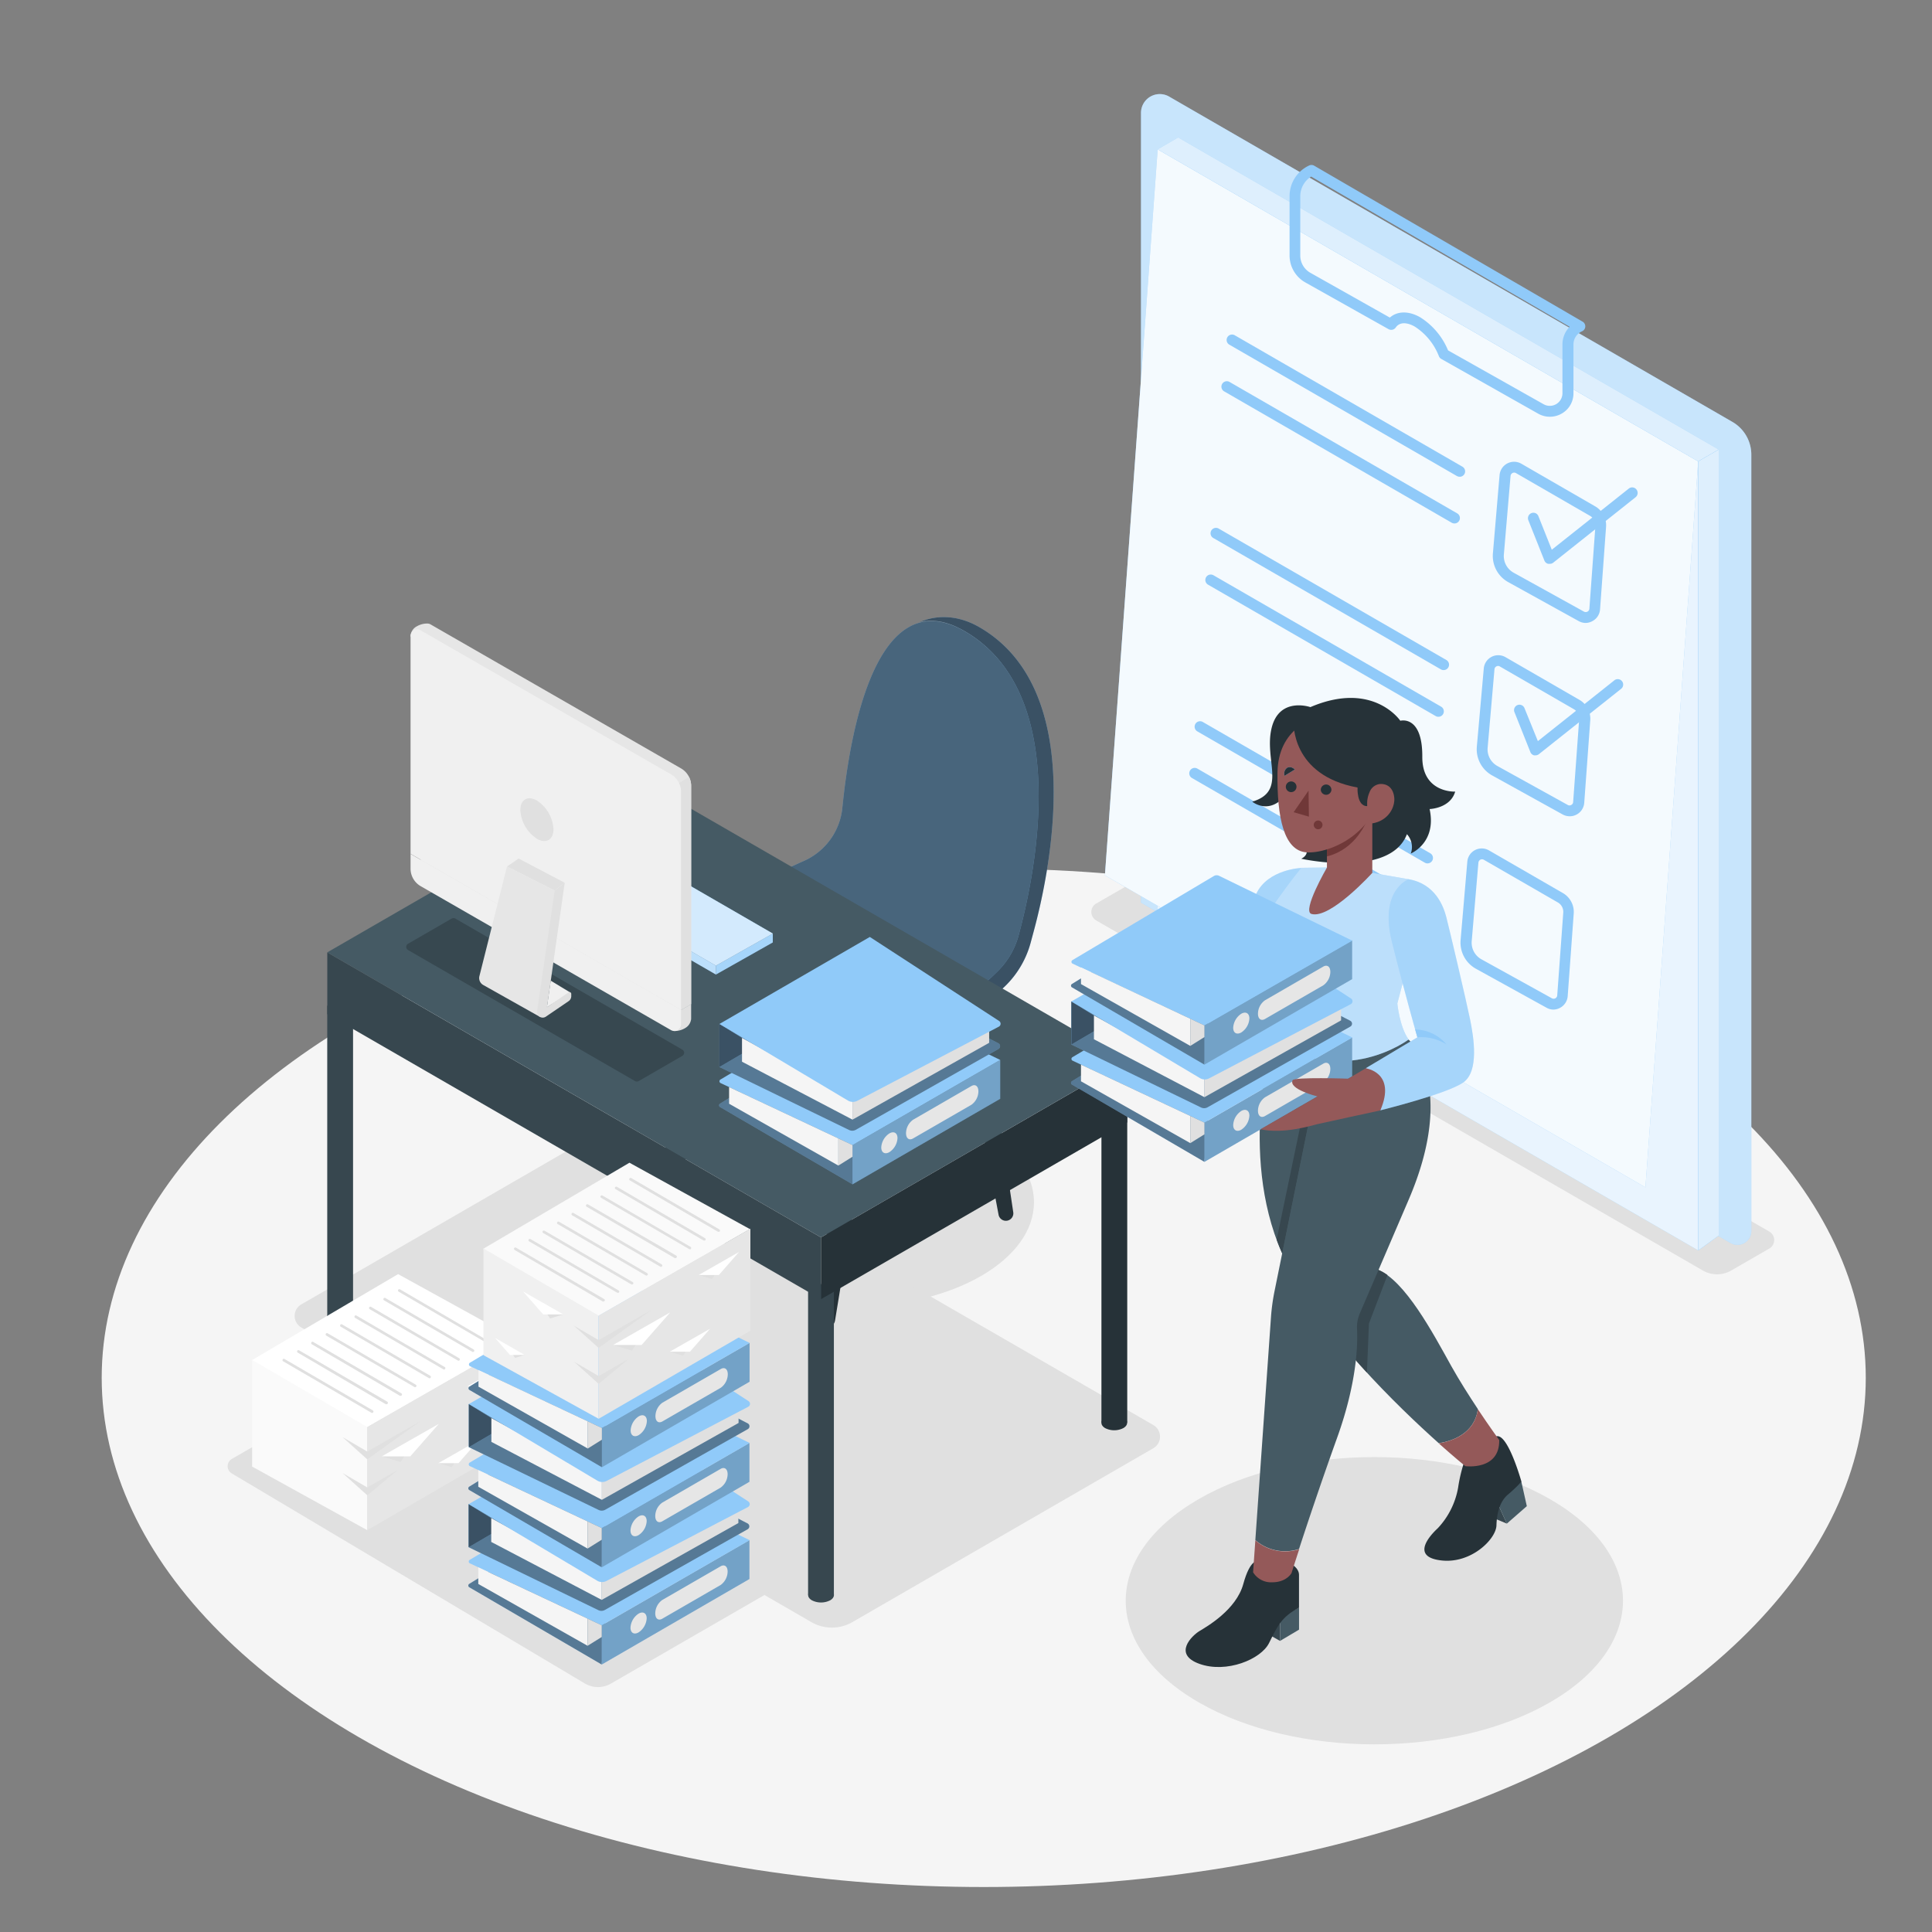 <svg xmlns="http://www.w3.org/2000/svg" viewBox="0 0 500 500"><rect x="0" y="0" width="500" height="500" fill="#808080" stroke="none"/><g id="freepik--Floor--inject-185"><ellipse cx="254.59" cy="356.57" rx="228.27" ry="131.79" style="fill:#f5f5f5"></ellipse></g><g id="freepik--Shadows--inject-185"><ellipse cx="220.85" cy="311.14" rx="46.74" ry="26.99" style="fill:#e0e0e0"></ellipse><path d="M401.18,388c25.13,14.51,25.13,38,0,52.54s-65.88,14.52-91,0-25.13-38,0-52.55S376.05,373.47,401.18,388Z" style="fill:#e0e0e0"></path><path d="M166.48,292.61l132,76.19a3.46,3.46,0,0,1,0,6l-77.88,45a10.61,10.61,0,0,1-10.62,0L78,343.56a3.45,3.45,0,0,1,0-6l77.89-45A10.59,10.59,0,0,1,166.48,292.61Z" style="fill:#e0e0e0"></path><path d="M115.61,349.3l91.48,54.39a2.18,2.18,0,0,1,0,3.76l-49,28.27a6.68,6.68,0,0,1-6.67,0L60,381.33a2.17,2.17,0,0,1,0-3.76l49-28.27A6.68,6.68,0,0,1,115.61,349.3Z" style="fill:#e0e0e0"></path><path d="M283.7,238.21l157,90.6a7.33,7.33,0,0,0,7.33,0l9.86-5.69a2.53,2.53,0,0,0,0-4.39L301,228.19a7.49,7.49,0,0,0-7.52,0l-9.76,5.63A2.53,2.53,0,0,0,283.7,238.21Z" style="fill:#e0e0e0"></path></g><g id="freepik--Tasks--inject-185"><path d="M295.29,233.61l152.56,88.08a3.59,3.59,0,0,0,5.39-3.1V117.65a9.79,9.79,0,0,0-4.89-8.46L302.58,25a4.86,4.86,0,0,0-7.29,4.21Z" style="fill:#90CAF9"></path><path d="M295.29,233.61l152.56,88.08a3.59,3.59,0,0,0,5.39-3.1V117.65a9.79,9.79,0,0,0-4.89-8.46L302.58,25a4.86,4.86,0,0,0-7.29,4.21Z" style="fill:#fff;opacity:0.5"></path><polygon points="299.61 242.84 439.5 323.6 439.5 119.41 299.61 38.65 299.61 242.84" style="fill:#90CAF9"></polygon><polygon points="299.61 242.84 439.5 323.6 439.5 119.41 299.61 38.65 299.61 242.84" style="fill:#fff;opacity:0.8"></polygon><polygon points="285.95 226.53 425.84 307.29 439.5 119.41 299.61 38.65 285.95 226.53" style="fill:#90CAF9"></polygon><polygon points="285.95 226.53 425.84 307.29 439.5 119.41 299.61 38.65 285.95 226.53" style="fill:#fff;opacity:0.9"></polygon><polygon points="299.61 38.65 439.5 119.41 444.8 116.35 304.91 35.58 299.61 38.65" style="fill:#90CAF9"></polygon><polygon points="299.61 38.65 439.5 119.41 444.8 116.35 304.91 35.58 299.61 38.65" style="fill:#fff;opacity:0.7"></polygon><polygon points="444.8 116.35 444.8 319.76 439.5 323.6 439.5 119.41 444.8 116.35" style="fill:#90CAF9"></polygon><polygon points="444.8 116.35 444.8 319.76 439.5 323.6 439.5 119.41 444.8 116.35" style="fill:#90CAF9"></polygon><polygon points="444.8 116.35 444.8 319.76 439.5 323.6 439.5 119.41 444.8 116.35" style="fill:#fff;opacity:0.7"></polygon><path d="M401,145.91a1.5,1.5,0,0,1-.37,0,1.41,1.41,0,0,1-.94-.84l-4.16-10.45a1.41,1.41,0,0,1,.79-1.82,1.39,1.39,0,0,1,1.82.78l3.46,8.69,19.91-15.81a1.4,1.4,0,0,1,2,.22,1.42,1.42,0,0,1-.22,2l-21.39,17A1.39,1.39,0,0,1,401,145.91Z" style="fill:#90CAF9"></path><path d="M377.75,123.38a1.46,1.46,0,0,1-.7-.18l-58.9-34a1.4,1.4,0,0,1,1.41-2.43l58.9,34a1.4,1.4,0,0,1-.71,2.62Z" style="fill:#90CAF9"></path><path d="M376.4,135.47a1.37,1.37,0,0,1-.7-.19l-58.9-34a1.4,1.4,0,0,1,1.41-2.43l58.9,34a1.4,1.4,0,0,1-.71,2.62Z" style="fill:#90CAF9"></path><path d="M410.39,161.22a3.7,3.7,0,0,1-1.82-.48l-18.21-10.07a7.75,7.75,0,0,1-4-7.43l1.73-20.31a3.77,3.77,0,0,1,5.62-2.93l19.15,11.06a5.65,5.65,0,0,1,2.79,5.26l-1.56,21.41a3.72,3.72,0,0,1-1.95,3A3.81,3.81,0,0,1,410.39,161.22Zm-18.51-38.91a.95.95,0,0,0-.95.86l-1.73,20.31a4.92,4.92,0,0,0,2.52,4.73l18.21,10.08a1,1,0,0,0,.91,0,.94.94,0,0,0,.49-.76l1.56-21.41a2.82,2.82,0,0,0-1.39-2.62h0l-19.16-11.06A.85.85,0,0,0,391.88,122.31Z" style="fill:#90CAF9"></path><path d="M373.59,173.42a1.39,1.39,0,0,1-.7-.19l-58.9-34a1.4,1.4,0,0,1,1.41-2.43l58.9,34a1.4,1.4,0,0,1-.71,2.62Z" style="fill:#90CAF9"></path><path d="M372.24,185.5a1.39,1.39,0,0,1-.7-.19l-58.9-34a1.4,1.4,0,0,1,1.41-2.43l58.9,34a1.4,1.4,0,0,1-.71,2.62Z" style="fill:#90CAF9"></path><path d="M406.23,211.25a3.83,3.83,0,0,1-1.82-.47L386.2,200.7a7.74,7.74,0,0,1-4-7.43L384,173a3.76,3.76,0,0,1,5.62-2.93l19.15,11.06h0a5.63,5.63,0,0,1,2.79,5.25L410,207.77a3.76,3.76,0,0,1-3.74,3.48Zm-18.51-38.91a1,1,0,0,0-.44.11.93.93,0,0,0-.51.76L385,193.51a4.92,4.92,0,0,0,2.52,4.73l18.21,10.08a.91.91,0,0,0,.91,0,.9.9,0,0,0,.49-.76l1.56-21.41a2.82,2.82,0,0,0-1.39-2.62l-19.16-11.06A.85.85,0,0,0,387.72,172.34Z" style="fill:#90CAF9"></path><path d="M397.37,195.48a1.57,1.57,0,0,1-.37,0,1.41,1.41,0,0,1-.94-.84l-4.16-10.44a1.4,1.4,0,0,1,2.61-1L398,191.8,417.88,176a1.41,1.41,0,0,1,1.75,2.2l-21.39,17A1.4,1.4,0,0,1,397.37,195.48Z" style="fill:#90CAF9"></path><path d="M369.44,223.45a1.37,1.37,0,0,1-.7-.19l-58.91-34a1.41,1.41,0,0,1,1.41-2.44l58.9,34a1.4,1.4,0,0,1-.7,2.62Z" style="fill:#90CAF9"></path><path d="M368.09,235.54a1.43,1.43,0,0,1-.71-.19l-58.9-34a1.4,1.4,0,1,1,1.41-2.43l58.9,34a1.41,1.41,0,0,1-.7,2.63Z" style="fill:#90CAF9"></path><path d="M402.07,261.28a3.65,3.65,0,0,1-1.81-.47L382,250.73a7.75,7.75,0,0,1-4-7.43l1.74-20.3a3.72,3.72,0,0,1,2-3,3.76,3.76,0,0,1,3.61.08l19.15,11.06h0a5.64,5.64,0,0,1,2.78,5.26l-1.56,21.41a3.74,3.74,0,0,1-1.95,3A3.8,3.8,0,0,1,402.07,261.28Zm-18.51-38.9a1,1,0,0,0-.44.1,1,1,0,0,0-.51.76l-1.73,20.3a4.91,4.91,0,0,0,2.52,4.73l18.22,10.08a.93.93,0,0,0,1.39-.75l1.56-21.42a2.8,2.8,0,0,0-1.39-2.62L384,222.5A1,1,0,0,0,383.56,222.38Z" style="fill:#90CAF9"></path><path d="M401.09,107.85a6,6,0,0,1-3-.79L373,92.89a1.39,1.39,0,0,1-.61-.7,16,16,0,0,0-6.19-7.63c-1-.6-3.62-1.79-5,.22a1.42,1.42,0,0,1-1.84.41L337.74,73.05a8,8,0,0,1-4-6.92V50.75a8.74,8.74,0,0,1,5.08-7.93,1.4,1.4,0,0,1,1.29.06l69.46,40.36a1.4,1.4,0,0,1-.14,2.5,3.71,3.71,0,0,0-2.22,3.4v12.62a6,6,0,0,1-3,5.25A6.09,6.09,0,0,1,401.09,107.85ZM374.76,90.68l24.72,13.93a3.27,3.27,0,0,0,4.88-2.85V89.14a6.51,6.51,0,0,1,1.87-4.57L339.33,45.7a6,6,0,0,0-2.82,5V66.13a5.14,5.14,0,0,0,2.61,4.47l20.57,11.59c1.95-1.72,4.9-1.78,7.88-.06A18.44,18.44,0,0,1,374.76,90.68Z" style="fill:#90CAF9"></path></g><g id="freepik--Chair--inject-185"><path d="M228.11,268.36l-12,73.38a2.29,2.29,0,0,1-2.26,1.92h0a2.29,2.29,0,0,1-2.28-2.54l8.44-75.7Z" style="fill:#263238"></path><path d="M186.6,243.68l-12,73.38a2.28,2.28,0,0,1-2.25,1.92h0a2.29,2.29,0,0,1-2.28-2.54l8.44-75.71Z" style="fill:#263238"></path><path d="M246.57,251.2l11.87,63.24a1.93,1.93,0,0,0,3.8-.64l-8.76-58.61Z" style="fill:#263238"></path><path d="M204.59,227.61l11.8,62.85a1.92,1.92,0,0,0,1.9,1.57,1.94,1.94,0,0,0,1.91-2.21l-8.7-58.23Z" style="fill:#263238"></path><path d="M208,222.83A16.86,16.86,0,0,0,218,209.1c1.91-19.25,8.69-58.93,31.68-45.72,28.36,16.3,18.21,63.65,14.08,78.83a20.46,20.46,0,0,1-5.21,9.06c-5.13,5.17-15.74,14.06-33.78,21.62a10.56,10.56,0,0,1-7,.42c-9-2.55-32.38-10.4-44.06-25.33a4.07,4.07,0,0,1,.68-5.7C179.08,238.52,189.76,231,208,222.83Z" style="fill:#90CAF9"></path><path d="M208,222.83A16.86,16.86,0,0,0,218,209.1c1.91-19.25,8.69-58.93,31.68-45.72,28.36,16.3,18.21,63.65,14.08,78.83a20.46,20.46,0,0,1-5.21,9.06c-5.13,5.17-15.74,14.06-33.78,21.62a10.56,10.56,0,0,1-7,.42c-9-2.55-32.38-10.4-44.06-25.33a4.07,4.07,0,0,1,.68-5.7C179.08,238.52,189.76,231,208,222.83Z" style="opacity:0.5"></path><path d="M172.83,245.27a4,4,0,0,0,.84,2.71c.63.8,1.29,1.57,2,2.33h0c.37.41.76.82,1.15,1.22l0,0c.39.4.79.79,1.19,1.17l0,0,1.23,1.14,0,0c.42.38.85.75,1.28,1.12h0c6.62,5.56,14.66,9.79,21.84,12.85h0l1.33.55.14.06,1.22.49.22.09,1.14.45.26.1,1.07.4.3.11c.34.13.66.25,1,.36l.35.13.91.32.38.13.84.29.4.14.76.25.43.14.69.22.46.15.59.18.5.16.49.15.61.18.31.09.86.25a10.56,10.56,0,0,0,7-.42c18-7.56,28.65-16.45,33.78-21.62a20.46,20.46,0,0,0,5.21-9.06c4.13-15.18,14.28-62.53-14.08-78.83-.51-.29-1-.55-1.49-.78a3.18,3.18,0,0,0-.32-.16c-.48-.23-.95-.43-1.41-.61l-.14-.05c-.45-.17-.88-.31-1.32-.44l-.2-.06c-.46-.13-.92-.23-1.37-.32h-.12a12.74,12.74,0,0,0-2.72-.2h0a10.86,10.86,0,0,0-2.57.4h0c4.53-2,10.06-1.91,15.54,1.24,28.37,16.3,18.21,63.64,14.09,78.83l-.7,2.6A24.67,24.67,0,0,1,258,257.06l-7.36,5.63h0a115.82,115.82,0,0,1-25.89,14.74,10.62,10.62,0,0,1-7,.43c-9-2.55-32.39-10.39-44.07-25.33a4,4,0,0,1-.84-2.22h0v-5Z" style="fill:#90CAF9"></path><path d="M172.83,245.27a4,4,0,0,0,.84,2.71c.63.8,1.29,1.57,2,2.33h0c.37.41.76.82,1.15,1.22l0,0c.39.4.79.79,1.19,1.17l0,0,1.23,1.14,0,0c.42.38.85.75,1.28,1.12h0c6.62,5.56,14.66,9.79,21.84,12.85h0l1.33.55.14.06,1.22.49.22.09,1.14.45.26.1,1.07.4.3.11c.34.13.66.25,1,.36l.35.13.91.32.38.13.84.29.4.14.76.25.43.14.69.22.46.15.59.18.5.16.49.15.61.18.31.09.86.25a10.56,10.56,0,0,0,7-.42c18-7.56,28.65-16.45,33.78-21.62a20.46,20.46,0,0,0,5.21-9.06c4.13-15.18,14.28-62.53-14.08-78.83-.51-.29-1-.55-1.49-.78a3.18,3.18,0,0,0-.32-.16c-.48-.23-.95-.43-1.41-.61l-.14-.05c-.45-.17-.88-.31-1.32-.44l-.2-.06c-.46-.13-.92-.23-1.37-.32h-.12a12.74,12.74,0,0,0-2.72-.2h0a10.86,10.86,0,0,0-2.57.4h0c4.53-2,10.06-1.91,15.54,1.24,28.37,16.3,18.21,63.64,14.09,78.83l-.7,2.6A24.67,24.67,0,0,1,258,257.06l-7.36,5.63h0a115.82,115.82,0,0,1-25.89,14.74,10.62,10.62,0,0,1-7,.43c-9-2.55-32.39-10.39-44.07-25.33a4,4,0,0,1-.84-2.22h0v-5Z" style="opacity:0.6"></path></g><g id="freepik--Desk--inject-185"><path d="M210.12,414.16a5.23,5.23,0,0,0,4.72,0c1.31-.75,1.31-2,0-2.72a5.17,5.17,0,0,0-4.72,0C208.82,412.19,208.82,413.41,210.12,414.16Z" style="fill:#37474f"></path><rect x="209.14" y="332.37" width="6.68" height="80.36" transform="translate(424.95 745.09) rotate(180)" style="fill:#37474f"></rect><path d="M286,369.59a5.23,5.23,0,0,0,4.72,0c1.31-.76,1.31-2,0-2.73a5.23,5.23,0,0,0-4.72,0C284.73,367.61,284.73,368.83,286,369.59Z" style="fill:#263238"></path><rect x="285.05" y="287.79" width="6.68" height="80.36" transform="translate(576.78 655.94) rotate(180)" style="fill:#263238"></rect><path d="M85.68,342.06a5.17,5.17,0,0,0,4.72,0c1.31-.75,1.31-2,0-2.72a5.23,5.23,0,0,0-4.72,0C84.38,340.09,84.38,341.31,85.68,342.06Z" style="fill:#37474f"></path><rect x="84.7" y="260.27" width="6.68" height="80.36" transform="translate(176.07 600.9) rotate(180)" style="fill:#37474f"></rect><path d="M167.29,281.25a4.64,4.64,0,0,0,4.23,0,1.29,1.29,0,0,0,0-2.44,4.64,4.64,0,0,0-4.23,0A1.29,1.29,0,0,0,167.29,281.25Z" style="fill:#455a64"></path><rect x="166.41" y="212.9" width="5.99" height="67.06" transform="translate(338.8 492.87) rotate(180)" style="fill:#455a64"></rect><polygon points="291.73 274.48 291.73 290.47 212.47 336.23 212.47 320.24 291.73 274.48" style="fill:#263238"></polygon><polygon points="84.7 246.47 212.47 320.24 212.47 336.23 84.7 262.46 84.7 246.47" style="fill:#37474f"></polygon><polygon points="163.96 200.71 291.73 274.48 212.47 320.24 84.7 246.47 163.96 200.71" style="fill:#455a64"></polygon><path d="M164.36,279.79l-58.77-33.93a.93.93,0,0,1,0-1.61l11.31-6.53a1,1,0,0,1,.93,0l58.77,33.93a.93.93,0,0,1,0,1.6l-11.32,6.54A.94.94,0,0,1,164.36,279.79Z" style="opacity:0.2"></path><path d="M220.63,306.5l-34.28-20a.51.51,0,0,1,0-.88l38-23.42Z" style="fill:#90CAF9"></path><path d="M220.63,306.5l-34.28-20a.51.51,0,0,1,0-.88l38-23.42Z" style="opacity:0.4"></path><polygon points="220.63 306.5 258.85 284.37 258.85 274.31 220.63 296.35 220.63 306.5" style="fill:#90CAF9"></polygon><polygon points="220.63 306.5 258.85 284.37 258.85 274.31 220.63 296.35 220.63 306.5" style="opacity:0.2"></polygon><path d="M251.39,285.92l-15.09,8.71c-1,.58-1.82,0-1.82-1.37h0a4.36,4.36,0,0,1,1.82-3.47l15.09-8.72c1-.58,1.82,0,1.82,1.38h0A4.33,4.33,0,0,1,251.39,285.92Z" style="fill:#e6e6e6"></path><path d="M232.27,294.54a4.61,4.61,0,0,1-2.1,3.63c-1.16.67-2.1.13-2.1-1.21a4.63,4.63,0,0,1,2.1-3.63C231.33,292.66,232.27,293.2,232.27,294.54Z" style="fill:#e6e6e6"></path><path d="M220.63,296.35,186.49,280.3a.52.52,0,0,1-.05-.91l36.63-21.78a1.42,1.42,0,0,1,1.37-.05l34.41,16.75Z" style="fill:#90CAF9"></path><polygon points="188.69 281.33 188.69 285.65 216.97 301.65 216.97 294.63 188.69 281.33" style="fill:#f5f5f5"></polygon><polygon points="216.97 301.65 220.63 299.36 220.63 296.35 216.97 294.63 216.97 301.65" style="fill:#e0e0e0"></polygon><path d="M186.19,276.14V265h62.33c.21,0,6.9,3.49,9.86,5a.85.85,0,0,1,0,1.49L221.47,292.4a1.88,1.88,0,0,1-1.71.05Z" style="fill:#90CAF9"></path><path d="M186.19,276.14V265h62.33c.21,0,6.9,3.49,9.86,5a.85.85,0,0,1,0,1.49L221.47,292.4a1.88,1.88,0,0,1-1.71.05Z" style="opacity:0.4"></path><polygon points="220.63 289.76 255.99 269.88 255.99 265.56 220.63 284.37 220.63 289.76" style="fill:#e0e0e0"></polygon><polygon points="186.19 276.14 195.44 270.73 186.19 264.98 186.19 276.14" style="fill:#90CAF9"></polygon><polygon points="186.19 276.14 195.44 270.73 186.19 264.98 186.19 276.14" style="opacity:0.6"></polygon><polygon points="192.03 268.61 192.03 274.77 220.63 289.76 220.63 284.37 192.03 268.61" style="fill:#f5f5f5"></polygon><path d="M186.19,265l33.25,19.82a2.48,2.48,0,0,0,2.42.07l36.65-19.2a.85.85,0,0,0,.06-1.46l-33.46-21.75Z" style="fill:#90CAF9"></path><polygon points="200 241.6 200 243.9 185.28 252.21 185.28 249.91 200 241.6" style="fill:#90CAF9"></polygon><polygon points="200 241.6 200 243.9 185.28 252.21 185.28 249.91 200 241.6" style="fill:#fff;opacity:0.2"></polygon><polygon points="151.69 230.5 185.28 249.91 185.28 252.21 151.69 232.8 151.69 230.5" style="fill:#90CAF9"></polygon><polygon points="151.69 230.5 185.28 249.91 185.28 252.21 151.69 232.8 151.69 230.5" style="fill:#fff;opacity:0.4"></polygon><polygon points="166.41 222.19 200 241.6 185.28 249.91 151.69 230.5 166.41 222.19" style="fill:#90CAF9"></polygon><polygon points="166.41 222.19 200 241.6 185.28 249.91 151.69 230.5 166.41 222.19" style="fill:#fff;opacity:0.6"></polygon><path d="M173.05,263.22l1.5.87v2.74a5.31,5.31,0,0,0,2.75-.75l.11-.07a3,3,0,0,0,1.38-1.89,1.72,1.72,0,0,0,.08-.52v-3.74Z" style="fill:#e0e0e0"></path><path d="M107.7,162.19l.12-.07a5.41,5.41,0,0,1,2.75-.75h0a1.65,1.65,0,0,1,.87.23l64.81,37.26a5.25,5.25,0,0,1,2.62,4.54v56.46l-5.82,3.36-61.56-35.39a5.25,5.25,0,0,1-2.62-4.54V164.75h-2.62A3,3,0,0,1,107.7,162.19Z" style="fill:#e6e6e6"></path><path d="M178.31,201.05a5.25,5.25,0,0,1,.56,2.35v56.46l-5.82,3.36L170.87,262v-56.3Z" style="fill:#e0e0e0"></path><path d="M176.25,261.37v3.75a1.72,1.72,0,0,1-2.58,1.48l-64.8-37.26a5.25,5.25,0,0,1-2.62-4.54V221Z" style="fill:#f0f0f0"></path><path d="M106.25,164.6a1.72,1.72,0,0,1,2.58-1.49l64.8,37.27a5.23,5.23,0,0,1,2.62,4.54v56.45l-70-40.41" style="fill:#f0f0f0"></path><polygon points="143.56 230.49 131.21 224.25 134.23 222.19 146.12 228.44 143.56 230.49" style="fill:#e0e0e0"></polygon><path d="M131.21,224.24l-7.14,28.38a2.06,2.06,0,0,0,1,2.3l14.76,8.3s4.59-32.3,3.74-32.73Z" style="fill:#e6e6e6"></path><polygon points="147.6 256.87 142.52 253.79 141.54 260.68 147.6 256.87" style="fill:#f0f0f0"></polygon><path d="M143.56,230.49,139,261.67a1.47,1.47,0,0,0,2.29,1.43l5.86-4a1.55,1.55,0,0,0,.69-1.29v-.6a.45.45,0,0,0-.71-.37l-5.56,3.81,4.58-32.23Z" style="fill:#e0e0e0"></path><path d="M143.24,214.6c0,2.73-1.92,3.84-4.29,2.47a9.49,9.49,0,0,1-4.28-7.42c0-2.73,1.92-3.84,4.28-2.47A9.47,9.47,0,0,1,143.24,214.6Z" style="fill:#e0e0e0"></path></g><g id="freepik--Files--inject-185"><polygon points="94.94 369.42 134.21 346.93 103.03 329.74 65.13 352.05 94.94 369.42" style="fill:#fff"></polygon><path d="M96.3,365.67a.41.41,0,0,1-.18-.05l-22.8-13.29a.35.35,0,1,1,.35-.6L96.47,365a.35.35,0,0,1,.13.48A.35.35,0,0,1,96.3,365.67Z" style="fill:#e0e0e0"></path><path d="M100,363.4a.34.34,0,0,1-.17,0L77.06,350.06a.34.34,0,0,1-.12-.47.34.34,0,0,1,.47-.13l22.81,13.29a.35.35,0,0,1,.12.48A.34.34,0,0,1,100,363.4Z" style="fill:#e0e0e0"></path><path d="M103.68,361.23a.33.33,0,0,1-.17,0L80.7,347.9a.35.35,0,0,1-.12-.48.34.34,0,0,1,.47-.13l22.81,13.3a.34.34,0,0,1-.18.64Z" style="fill:#e0e0e0"></path><path d="M107.43,359a.41.41,0,0,1-.18-.05l-22.8-13.29a.36.36,0,0,1-.13-.48.34.34,0,0,1,.48-.12l22.8,13.29a.34.34,0,0,1,.13.47A.35.35,0,0,1,107.43,359Z" style="fill:#e0e0e0"></path><path d="M111.17,356.7a.34.34,0,0,1-.17-.05L88.19,343.36a.35.35,0,0,1-.12-.48.33.33,0,0,1,.47-.12l22.81,13.29a.34.34,0,0,1,.12.47A.35.35,0,0,1,111.17,356.7Z" style="fill:#e0e0e0"></path><path d="M114.92,354.43a.41.41,0,0,1-.18-.05l-22.8-13.29a.35.35,0,1,1,.35-.6l22.8,13.29a.34.34,0,0,1,.13.47A.36.36,0,0,1,114.92,354.43Z" style="fill:#e0e0e0"></path><path d="M118.66,352.16a.34.34,0,0,1-.17-.05L95.68,338.82a.35.35,0,0,1-.12-.48.34.34,0,0,1,.47-.12l22.81,13.29a.34.34,0,0,1,.12.47A.33.33,0,0,1,118.66,352.16Z" style="fill:#e0e0e0"></path><path d="M122.41,349.89a.41.41,0,0,1-.18-.05l-22.8-13.29a.35.35,0,1,1,.35-.6l22.8,13.29a.35.35,0,0,1,.13.48A.35.35,0,0,1,122.41,349.89Z" style="fill:#e0e0e0"></path><path d="M126.15,347.62a.34.34,0,0,1-.17-.05l-22.81-13.29a.35.35,0,0,1-.12-.48.34.34,0,0,1,.47-.12L126.33,347a.35.35,0,0,1,.12.48A.34.34,0,0,1,126.15,347.62Z" style="fill:#e0e0e0"></path><polygon points="65.25 351.94 95.05 369.31 95.05 396.01 65.25 379.55 65.25 351.94" style="fill:#fafafa"></polygon><polygon points="95.05 369.31 134.32 346.82 134.32 373.21 95.05 396.01 95.05 369.31" style="fill:#e6e6e6"></polygon><polygon points="88.64 371.92 95.05 375.66 108.92 367.72 95.05 377.69 88.64 371.92" style="fill:#e0e0e0"></polygon><polygon points="88.64 381.21 95.05 384.95 102.89 380.47 95.05 386.98 88.64 381.21" style="fill:#e0e0e0"></polygon><polygon points="98.78 376.91 103.68 378.37 107.43 372.7 98.78 376.91" style="fill:#e0e0e0"></polygon><polygon points="98.78 376.91 113.57 368.49 106.18 376.91 98.78 376.91" style="fill:#fff"></polygon><polygon points="120.92 358.81 124.39 359.85 127.04 355.83 120.92 358.81" style="fill:#e0e0e0"></polygon><polygon points="120.92 358.81 131.39 352.85 126.15 358.81 120.92 358.81" style="fill:#fff"></polygon><polygon points="113.43 378.66 116.9 379.7 119.55 375.68 113.43 378.66" style="fill:#e0e0e0"></polygon><polygon points="113.43 378.66 123.9 372.7 118.66 378.66 113.43 378.66" style="fill:#fff"></polygon><path d="M155.73,430.78l-34.28-20a.51.51,0,0,1,0-.88l38-23.42Z" style="fill:#90CAF9"></path><path d="M155.73,430.78l-34.28-20a.51.51,0,0,1,0-.88l38-23.42Z" style="opacity:0.4"></path><polygon points="155.73 430.78 193.95 408.65 193.95 398.59 155.73 420.63 155.73 430.78" style="fill:#90CAF9"></polygon><polygon points="155.73 430.78 193.95 408.65 193.95 398.59 155.73 420.63 155.73 430.78" style="opacity:0.2"></polygon><path d="M186.49,410.2l-15.09,8.72c-1,.58-1.82,0-1.82-1.38h0a4.33,4.33,0,0,1,1.82-3.47l15.09-8.71c1-.58,1.82,0,1.82,1.37h0A4.36,4.36,0,0,1,186.49,410.2Z" style="fill:#e6e6e6"></path><path d="M167.36,418.82a4.65,4.65,0,0,1-2.1,3.64c-1.15.67-2.09.12-2.09-1.21a4.66,4.66,0,0,1,2.09-3.64C166.42,416.94,167.36,417.48,167.36,418.82Z" style="fill:#e6e6e6"></path><path d="M155.73,420.63l-34.15-16.05a.51.51,0,0,1,0-.9l36.62-21.78a1.44,1.44,0,0,1,1.38-.06L194,398.59Z" style="fill:#90CAF9"></path><polygon points="123.78 405.62 123.78 409.93 152.07 425.93 152.07 418.91 123.78 405.62" style="fill:#f5f5f5"></polygon><polygon points="152.07 425.93 155.73 423.65 155.73 420.63 152.07 418.91 152.07 425.93" style="fill:#e0e0e0"></polygon><path d="M121.29,400.42V389.27h62.32c.22,0,6.91,3.48,9.87,5a.86.86,0,0,1,0,1.5l-36.93,20.88a1.82,1.82,0,0,1-1.71.05Z" style="fill:#90CAF9"></path><path d="M121.29,400.42V389.27h62.32c.22,0,6.91,3.48,9.87,5a.86.86,0,0,1,0,1.5l-36.93,20.88a1.82,1.82,0,0,1-1.71.05Z" style="opacity:0.4"></path><polygon points="155.73 414.05 191.09 394.16 191.09 389.84 155.73 408.65 155.73 414.05" style="fill:#e0e0e0"></polygon><polygon points="121.29 400.42 130.54 395.01 121.29 389.27 121.29 400.42" style="fill:#90CAF9"></polygon><polygon points="121.29 400.42 130.54 395.01 121.29 389.27 121.29 400.42" style="opacity:0.6"></polygon><polygon points="127.13 392.89 127.13 399.05 155.73 414.05 155.73 408.65 127.13 392.89" style="fill:#f5f5f5"></polygon><path d="M121.29,389.27l33.25,19.81a2.44,2.44,0,0,0,2.41.07L193.61,390a.85.85,0,0,0,0-1.46l-33.45-21.74Z" style="fill:#90CAF9"></path><path d="M155.73,405.62l-34.28-20a.51.51,0,0,1,0-.88l38-23.42Z" style="fill:#90CAF9"></path><path d="M155.73,405.62l-34.28-20a.51.51,0,0,1,0-.88l38-23.42Z" style="opacity:0.4"></path><polygon points="155.73 405.62 193.95 383.49 193.95 373.43 155.73 395.47 155.73 405.62" style="fill:#90CAF9"></polygon><polygon points="155.73 405.62 193.95 383.49 193.95 373.43 155.73 395.47 155.73 405.62" style="opacity:0.2"></polygon><path d="M186.49,385l-15.09,8.71c-1,.58-1.82,0-1.82-1.37h0a4.33,4.33,0,0,1,1.82-3.47l15.09-8.72c1-.58,1.82,0,1.82,1.38h0A4.36,4.36,0,0,1,186.49,385Z" style="fill:#e6e6e6"></path><path d="M167.36,393.66a4.61,4.61,0,0,1-2.1,3.63c-1.15.67-2.09.13-2.09-1.21a4.64,4.64,0,0,1,2.09-3.63C166.42,391.78,167.36,392.32,167.36,393.66Z" style="fill:#e6e6e6"></path><path d="M155.73,395.47l-34.15-16.05a.52.52,0,0,1,0-.91l36.62-21.78a1.44,1.44,0,0,1,1.38-.05L194,373.43Z" style="fill:#90CAF9"></path><polygon points="123.78 380.45 123.78 384.77 152.07 400.77 152.07 393.75 123.78 380.45" style="fill:#f5f5f5"></polygon><polygon points="152.07 400.77 155.73 398.48 155.73 395.47 152.07 393.75 152.07 400.77" style="fill:#e0e0e0"></polygon><path d="M121.34,374.53V363.37h62.32c.21,0,6.9,3.49,9.86,5a.85.85,0,0,1,0,1.49l-36.94,20.89a1.86,1.86,0,0,1-1.7,0Z" style="fill:#90CAF9"></path><path d="M121.34,374.53V363.37h62.32c.21,0,6.9,3.49,9.86,5a.85.85,0,0,1,0,1.49l-36.94,20.89a1.86,1.86,0,0,1-1.7,0Z" style="opacity:0.4"></path><polygon points="155.77 388.15 191.14 368.26 191.14 363.94 155.77 382.76 155.77 388.15" style="fill:#e0e0e0"></polygon><polygon points="121.34 374.53 130.58 369.12 121.34 363.37 121.34 374.53" style="fill:#90CAF9"></polygon><polygon points="121.34 374.53 130.58 369.12 121.34 363.37 121.34 374.53" style="opacity:0.6"></polygon><polygon points="127.17 367 127.17 373.16 155.77 388.15 155.77 382.76 127.17 367" style="fill:#f5f5f5"></polygon><path d="M121.34,363.37l33.25,19.82a2.46,2.46,0,0,0,2.41.07l36.66-19.2a.85.85,0,0,0,.05-1.46l-33.46-21.75Z" style="fill:#90CAF9"></path><path d="M155.77,379.72l-34.27-20a.51.51,0,0,1,0-.88l38-23.41Z" style="fill:#90CAF9"></path><path d="M155.77,379.72l-34.27-20a.51.51,0,0,1,0-.88l38-23.41Z" style="opacity:0.4"></path><polygon points="155.77 379.72 193.99 357.59 193.99 347.54 155.77 369.57 155.77 379.72" style="fill:#90CAF9"></polygon><polygon points="155.77 379.72 193.99 357.59 193.99 347.54 155.77 369.57 155.77 379.72" style="opacity:0.2"></polygon><path d="M186.54,359.15l-15.1,8.71c-1,.58-1.81,0-1.81-1.37h0a4.37,4.37,0,0,1,1.81-3.48l15.1-8.71c1-.58,1.81,0,1.81,1.37h0A4.37,4.37,0,0,1,186.54,359.15Z" style="fill:#e6e6e6"></path><path d="M167.41,367.77a4.64,4.64,0,0,1-2.1,3.63c-1.16.67-2.1.13-2.1-1.21a4.65,4.65,0,0,1,2.1-3.64C166.47,365.89,167.41,366.43,167.41,367.77Z" style="fill:#e6e6e6"></path><path d="M155.77,369.57l-34.14-16a.52.52,0,0,1,0-.91l36.62-21.78a1.47,1.47,0,0,1,1.38-.06L194,347.54Z" style="fill:#90CAF9"></path><polygon points="123.83 354.56 123.83 358.87 152.12 374.88 152.12 367.85 123.83 354.56" style="fill:#f5f5f5"></polygon><polygon points="152.12 374.88 155.77 372.59 155.77 369.57 152.12 367.85 152.12 374.88" style="fill:#e0e0e0"></polygon><polygon points="154.82 340.59 194.09 318.1 162.9 300.91 125.01 323.22 154.82 340.59" style="fill:#fafafa"></polygon><path d="M156.17,336.83a.35.35,0,0,1-.17,0L133.2,323.5a.35.35,0,0,1-.13-.48.34.34,0,0,1,.47-.12l22.81,13.29a.34.34,0,0,1,.13.47A.37.37,0,0,1,156.17,336.83Z" style="fill:#e0e0e0"></path><path d="M159.92,334.56a.33.33,0,0,1-.17,0l-22.81-13.29a.36.36,0,0,1-.13-.48.34.34,0,0,1,.48-.12l22.8,13.29a.34.34,0,0,1-.17.64Z" style="fill:#e0e0e0"></path><path d="M163.56,332.4a.34.34,0,0,1-.17,0l-22.81-13.29a.35.35,0,0,1-.12-.48.34.34,0,0,1,.47-.12l22.81,13.29a.35.35,0,0,1,.12.48A.34.34,0,0,1,163.56,332.4Z" style="fill:#e0e0e0"></path><path d="M167.31,330.13a.41.41,0,0,1-.18-.05l-22.8-13.29a.34.34,0,0,1-.13-.47.35.35,0,0,1,.48-.13l22.8,13.29a.36.36,0,0,1,.13.48A.36.36,0,0,1,167.31,330.13Z" style="fill:#e0e0e0"></path><path d="M171.05,327.86a.26.26,0,0,1-.17-.05l-22.81-13.29a.34.34,0,0,1-.12-.47.34.34,0,0,1,.47-.13l22.81,13.29a.35.35,0,0,1,.12.48A.34.34,0,0,1,171.05,327.86Z" style="fill:#e0e0e0"></path><path d="M174.79,325.59a.28.28,0,0,1-.17,0l-22.8-13.29a.34.34,0,0,1-.13-.47.36.36,0,0,1,.48-.13L175,324.94a.36.36,0,0,1,.13.48A.37.37,0,0,1,174.79,325.59Z" style="fill:#e0e0e0"></path><path d="M178.54,323.32a.26.26,0,0,1-.17-.05L155.56,310a.34.34,0,0,1-.13-.47.36.36,0,0,1,.48-.13l22.8,13.29a.35.35,0,0,1,.13.48A.34.34,0,0,1,178.54,323.32Z" style="fill:#e0e0e0"></path><path d="M182.29,321.05a.39.39,0,0,1-.18,0l-22.8-13.3a.34.34,0,0,1-.13-.47.36.36,0,0,1,.48-.13l22.8,13.29a.36.36,0,0,1,.13.48A.36.36,0,0,1,182.29,321.05Z" style="fill:#e0e0e0"></path><path d="M186,318.78a.39.39,0,0,1-.18,0l-22.8-13.29a.35.35,0,1,1,.35-.61l22.8,13.29a.35.35,0,0,1,.13.48A.34.34,0,0,1,186,318.78Z" style="fill:#e0e0e0"></path><polygon points="125.12 323.1 154.93 340.48 154.93 367.18 125.12 350.72 125.12 323.1" style="fill:#f0f0f0"></polygon><polygon points="154.93 340.48 194.2 317.98 194.2 344.38 154.93 367.18 154.93 340.48" style="fill:#e6e6e6"></polygon><polygon points="148.52 343.09 154.93 346.82 168.8 338.88 154.93 348.85 148.52 343.09" style="fill:#e0e0e0"></polygon><polygon points="148.52 352.38 154.93 356.12 162.76 351.63 154.93 358.15 148.52 352.38" style="fill:#e0e0e0"></polygon><polygon points="158.66 348.08 163.56 349.54 167.31 343.87 158.66 348.08" style="fill:#e0e0e0"></polygon><polygon points="158.66 348.08 173.45 339.65 166.05 348.08 158.66 348.08" style="fill:#fff"></polygon><polygon points="180.79 329.98 184.26 331.01 186.91 327 180.79 329.98" style="fill:#e0e0e0"></polygon><polygon points="180.79 329.98 191.26 324.01 186.03 329.98 180.79 329.98" style="fill:#fff"></polygon><polygon points="173.31 349.83 176.78 350.86 179.43 346.85 173.31 349.83" style="fill:#e0e0e0"></polygon><polygon points="173.31 349.83 183.78 343.87 178.54 349.83 173.31 349.83" style="fill:#fff"></polygon><polygon points="135.82 350.66 133.28 351.42 131.33 348.47 135.82 350.66" style="fill:#e0e0e0"></polygon><polygon points="135.82 350.66 128.14 346.28 131.98 350.66 135.82 350.66" style="fill:#fff"></polygon><polygon points="145.82 340.18 142.35 341.21 139.7 337.2 145.82 340.18" style="fill:#e0e0e0"></polygon><polygon points="145.82 340.18 135.35 334.22 140.59 340.18 145.82 340.18" style="fill:#fff"></polygon></g><g id="freepik--Character--inject-185"><polygon points="389.97 394.31 386.64 392.92 387.5 388.88 389.97 394.31" style="fill:#37474f"></polygon><polygon points="393.72 383.44 395.14 389.79 389.97 394.31 387.5 388.88 393.72 383.44" style="fill:#455a64"></polygon><path d="M379.46,376.85a39.7,39.7,0,0,0-2.1,8.14,20.49,20.49,0,0,1-5.26,10.51c-2.43,2.24-6.77,7.4.76,8.32,7.79,1,14.32-5.48,14.42-9.05s1.05-6.37,3-8,3.47-3.3,3.47-3.3-3.47-12.46-6.44-11.76S379.46,376.85,379.46,376.85Z" style="fill:#263238"></path><path d="M382.47,364.66c-2.24-3.38-4.77-7.36-6.81-11-4.8-8.64-12.07-22.36-19.2-25.1V270.31l-27.38-1.26s-9,31.91,3.79,57.56c9.14,18.37,29,37.52,39.49,46.9C375.64,373,381.64,371.11,382.47,364.66Z" style="fill:#455a64"></path><path d="M388,372.69s-2.5-3.45-5.54-8c-.83,6.45-6.83,8.31-10.11,8.85,4.16,3.71,6.87,5.9,6.87,5.9S388.14,380.65,388,372.69Z" style="fill:#945959"></path><path d="M331.84,324.36l7.34-36.22s-5.48-3.2-5.48-11.66c0,0-.69,8.16,3,14.06l-6.31,30.28C330.83,322,331.32,323.19,331.84,324.36Z" style="fill:#37474f"></path><path d="M356.46,328.53v-2.1L353,328.67l-6.38,9.87-.6,7.75c2.51,3.09,5.13,6.09,7.74,8.93l.52-12.7,4.8-12.54A11.42,11.42,0,0,0,356.46,328.53Z" style="fill:#37474f"></path><polygon points="331.27 424.67 327.89 422.75 331.27 418.27 331.27 424.67" style="fill:#37474f"></polygon><polygon points="336.19 416.08 336.19 421.75 331.27 424.67 331.27 418.27 336.19 416.08" style="fill:#455a64"></polygon><path d="M325.51,404.06s-1.92-.78-3.75,5.89-9.41,11-11.33,12.16-7,6,0,8.5,15.91-1.18,18-5.39,3.16-6.77,7.75-9.14v-8.51c0-1.64-1.72-2.83-2.81-3.11S325.51,404.06,325.51,404.06Z" style="fill:#263238"></path><path d="M364.55,269.05l-30.85-2.17v9.6c0,8.46,5.48,11.66,5.48,11.66l-9.33,46a52.44,52.44,0,0,0-.92,6.72l-4.05,57.72a11.72,11.72,0,0,0,11.31,2.3c2.1-6.43,5.68-17.17,9.9-28.91,5.08-14.17,5.31-24,5.11-28a9.09,9.09,0,0,1,.73-4.09c1.68-3.9,5.77-13.38,12.62-29.37C377.31,280.81,364.55,269.05,364.55,269.05Z" style="fill:#455a64"></path><path d="M324.88,398.62l-.58,8.29a5.45,5.45,0,0,0,5,2.58c3.66,0,4.94-2.37,4.94-2.37s.73-2.31,2-6.2A11.72,11.72,0,0,1,324.88,398.62Z" style="fill:#945959"></path><path d="M336.77,224.62s-8.62.33-11.63,6.65-7.31,19.09-7.31,19.09l11.56,2.6Z" style="fill:#90CAF9"></path><path d="M336.77,224.62s-8.62.33-11.63,6.65-7.31,19.09-7.31,19.09l11.56,2.6Z" style="fill:#fff;opacity:0.2"></path><path d="M355.2,225.92l9.35,1.62v21l-2.92,11.16s.55,6,2.92,9.32c0,0-16.64,12.62-35.47,0,0,0,.73-11,.73-14.08,0,0-6.38-3.84-5.75-9.69s12.71-20.66,12.71-20.66l6.64-.09Z" style="fill:#90CAF9"></path><path d="M355.2,225.92l9.35,1.62v21l-2.92,11.16s.55,6,2.92,9.32c0,0-16.64,12.62-35.47,0,0,0,.73-11,.73-14.08,0,0-6.38-3.84-5.75-9.69s12.71-20.66,12.71-20.66l6.64-.09Z" style="fill:#fff;opacity:0.4"></path><path d="M339.13,183s-8.08-2.8-10.05,5.47,4.11,16.29-5,19c0,0,5.37,4.47,10.09-3.87l4,17s0,.93-1.41,1.64c0,0,23,5.1,27.35-6.35a4.88,4.88,0,0,1,1,5s6.77-2.74,4.87-11.51c0,0,5.35-.15,6.62-4.51,0,0-8.56.41-8.51-9,.06-10.92-5.69-9.34-5.69-9.34S355.37,176.06,339.13,183Z" style="fill:#263238"></path><path d="M343.41,217.24v7.29s-6.55,11.29-4,12c4.88,1.37,15.74-10.63,15.74-10.63V210.5Z" style="fill:#945959"></path><path d="M355.07,208.06v.43c-2.63,10.36-9.46,12.62-11.66,13.15l-.08-16,11.4-.05Z" style="fill:#703838"></path><path d="M344.15,185c-4.35.36-13.4,3.54-13.54,15s1.62,20.23,7.57,20.59,19.25-5,19.86-19.9S348.4,184.63,344.15,185Z" style="fill:#945959"></path><polygon points="338.65 204.61 338.75 211.35 334.79 210.2 338.65 204.61" style="fill:#703838"></polygon><path d="M344.57,204.43a1.38,1.38,0,0,1-2.75,0,1.39,1.39,0,0,1,1.36-1.4A1.37,1.37,0,0,1,344.57,204.43Z" style="fill:#263238"></path><path d="M335.53,203.6a1.38,1.38,0,1,1-1.4-1.36A1.37,1.37,0,0,1,335.53,203.6Z" style="fill:#263238"></path><path d="M332.44,200.78l2.66-1.63s-1-1.06-2.06-.4A1.87,1.87,0,0,0,332.44,200.78Z" style="fill:#90CAF9"></path><path d="M332.44,200.78l2.66-1.63s-1-1.06-2.06-.4A1.87,1.87,0,0,0,332.44,200.78Z" style="fill:#263238"></path><path d="M351.33,203.81s-.27,4.83,2.51,4.83h5.45v-9.21c0-10.33-7.83-21.12-24.5-12.59C334.79,186.84,334,200.63,351.33,203.81Z" style="fill:#263238"></path><path d="M353.82,208.07a6.93,6.93,0,0,1,.6-3,3.24,3.24,0,0,1,2.83-2.18c3.25-.05,3.65,3.08,3.6,4.19-.15,2.92-2.54,6.05-7,6.12Z" style="fill:#945959"></path><path d="M342.26,213.48a1.13,1.13,0,1,1-1.13-1.13A1.13,1.13,0,0,1,342.26,213.48Z" style="fill:#703838"></path><path d="M364.55,227.54s-7.68,2.79-4.32,16.23,6.59,24.69,6.59,24.69l-13.37,8s4.86,2.33,3.77,10.9c0,0,17.48-4.32,21.53-7.26s2.67-11.53,1.71-16.26-5.48-23.93-6.17-26.54S371.56,228.76,364.55,227.54Z" style="fill:#90CAF9"></path><path d="M364.55,227.54s-7.68,2.79-4.32,16.23,6.59,24.69,6.59,24.69l-13.37,8s4.86,2.33,3.77,10.9c0,0,17.48-4.32,21.53-7.26s2.67-11.53,1.71-16.26-5.48-23.93-6.17-26.54S371.56,228.76,364.55,227.54Z" style="fill:#fff;opacity:0.2"></path><path d="M366.82,268.46a12.16,12.16,0,0,1,7.54,1.85,10.79,10.79,0,0,0-8.12-3.88Z" style="fill:#90CAF9"></path><path d="M311.71,300.69l-34.28-20a.51.51,0,0,1,0-.88l38-23.42Z" style="fill:#90CAF9"></path><path d="M311.71,300.69l-34.28-20a.51.51,0,0,1,0-.88l38-23.42Z" style="opacity:0.4"></path><polygon points="311.71 300.69 349.93 278.56 349.93 268.5 311.71 290.54 311.71 300.69" style="fill:#90CAF9"></polygon><polygon points="311.71 300.69 349.93 278.56 349.93 268.5 311.71 290.54 311.71 300.69" style="opacity:0.2"></polygon><path d="M342.47,280.11l-15.09,8.72c-1,.58-1.82,0-1.82-1.38h0a4.33,4.33,0,0,1,1.82-3.47l15.09-8.71c1-.58,1.82,0,1.82,1.37h0A4.36,4.36,0,0,1,342.47,280.11Z" style="fill:#e6e6e6"></path><path d="M323.34,288.73a4.65,4.65,0,0,1-2.1,3.64c-1.16.67-2.09.12-2.09-1.21a4.64,4.64,0,0,1,2.09-3.64C322.4,286.85,323.34,287.39,323.34,288.73Z" style="fill:#e6e6e6"></path><path d="M311.71,290.54l-34.15-16.05a.51.51,0,0,1,0-.9l36.62-21.78a1.44,1.44,0,0,1,1.38-.06l34.41,16.75Z" style="fill:#90CAF9"></path><polygon points="279.76 275.52 279.76 279.84 308.05 295.84 308.05 288.82 279.76 275.52" style="fill:#f5f5f5"></polygon><polygon points="308.05 295.84 311.71 293.56 311.71 290.54 308.05 288.82 308.05 295.84" style="fill:#e0e0e0"></polygon><path d="M357.22,287.38s-15,3.23-16.39,3.57-8.64,2.61-14.61,1.3l14.74-8.5s-7.52-1.84-6.44-4.18c.41-.89,14.4-.41,14.4-.41l4.53-2.68S361.47,277.51,357.22,287.38Z" style="fill:#945959"></path><path d="M277.27,270.33V259.18h62.32c.22,0,6.91,3.48,9.87,5a.86.86,0,0,1,0,1.5l-36.93,20.88a1.82,1.82,0,0,1-1.71.05Z" style="fill:#90CAF9"></path><path d="M277.27,270.33V259.18h62.32c.22,0,6.91,3.48,9.87,5a.86.86,0,0,1,0,1.5l-36.93,20.88a1.82,1.82,0,0,1-1.71.05Z" style="opacity:0.4"></path><polygon points="311.71 283.95 347.07 264.07 347.07 259.75 311.71 278.56 311.71 283.95" style="fill:#e0e0e0"></polygon><polygon points="277.27 270.33 286.51 264.92 277.27 259.18 277.27 270.33" style="fill:#90CAF9"></polygon><polygon points="277.27 270.33 286.51 264.92 277.27 259.18 277.27 270.33" style="opacity:0.6"></polygon><polygon points="283.11 262.8 283.11 268.96 311.71 283.95 311.71 278.56 283.11 262.8" style="fill:#f5f5f5"></polygon><path d="M277.27,259.18,310.52,279a2.44,2.44,0,0,0,2.41.07l36.66-19.2a.85.85,0,0,0,.05-1.46l-33.45-21.74Z" style="fill:#90CAF9"></path><path d="M311.71,275.53l-34.28-20a.51.51,0,0,1,0-.88l38-23.42Z" style="fill:#90CAF9"></path><path d="M311.71,275.53l-34.28-20a.51.51,0,0,1,0-.88l38-23.42Z" style="opacity:0.4"></path><polygon points="311.71 275.52 349.93 253.4 349.93 243.34 311.71 265.38 311.71 275.52" style="fill:#90CAF9"></polygon><polygon points="311.71 275.52 349.93 253.4 349.93 243.34 311.71 265.38 311.71 275.52" style="opacity:0.2"></polygon><path d="M342.47,255l-15.09,8.71c-1,.58-1.82,0-1.82-1.37h0a4.33,4.33,0,0,1,1.82-3.47l15.09-8.72c1-.57,1.82,0,1.82,1.38h0A4.36,4.36,0,0,1,342.47,255Z" style="fill:#e6e6e6"></path><path d="M323.34,263.57a4.61,4.61,0,0,1-2.1,3.63c-1.16.67-2.09.13-2.09-1.21a4.63,4.63,0,0,1,2.09-3.63C322.4,261.69,323.34,262.23,323.34,263.57Z" style="fill:#e6e6e6"></path><path d="M311.71,265.38l-34.15-16a.52.52,0,0,1,0-.91l36.62-21.78a1.44,1.44,0,0,1,1.38,0l34.41,16.75Z" style="fill:#90CAF9"></path><polygon points="279.76 250.36 279.76 254.68 308.05 270.68 308.05 263.66 279.76 250.36" style="fill:#f5f5f5"></polygon><polygon points="308.05 270.68 311.71 268.39 311.71 265.38 308.05 263.66 308.05 270.68" style="fill:#e0e0e0"></polygon></g></svg>
